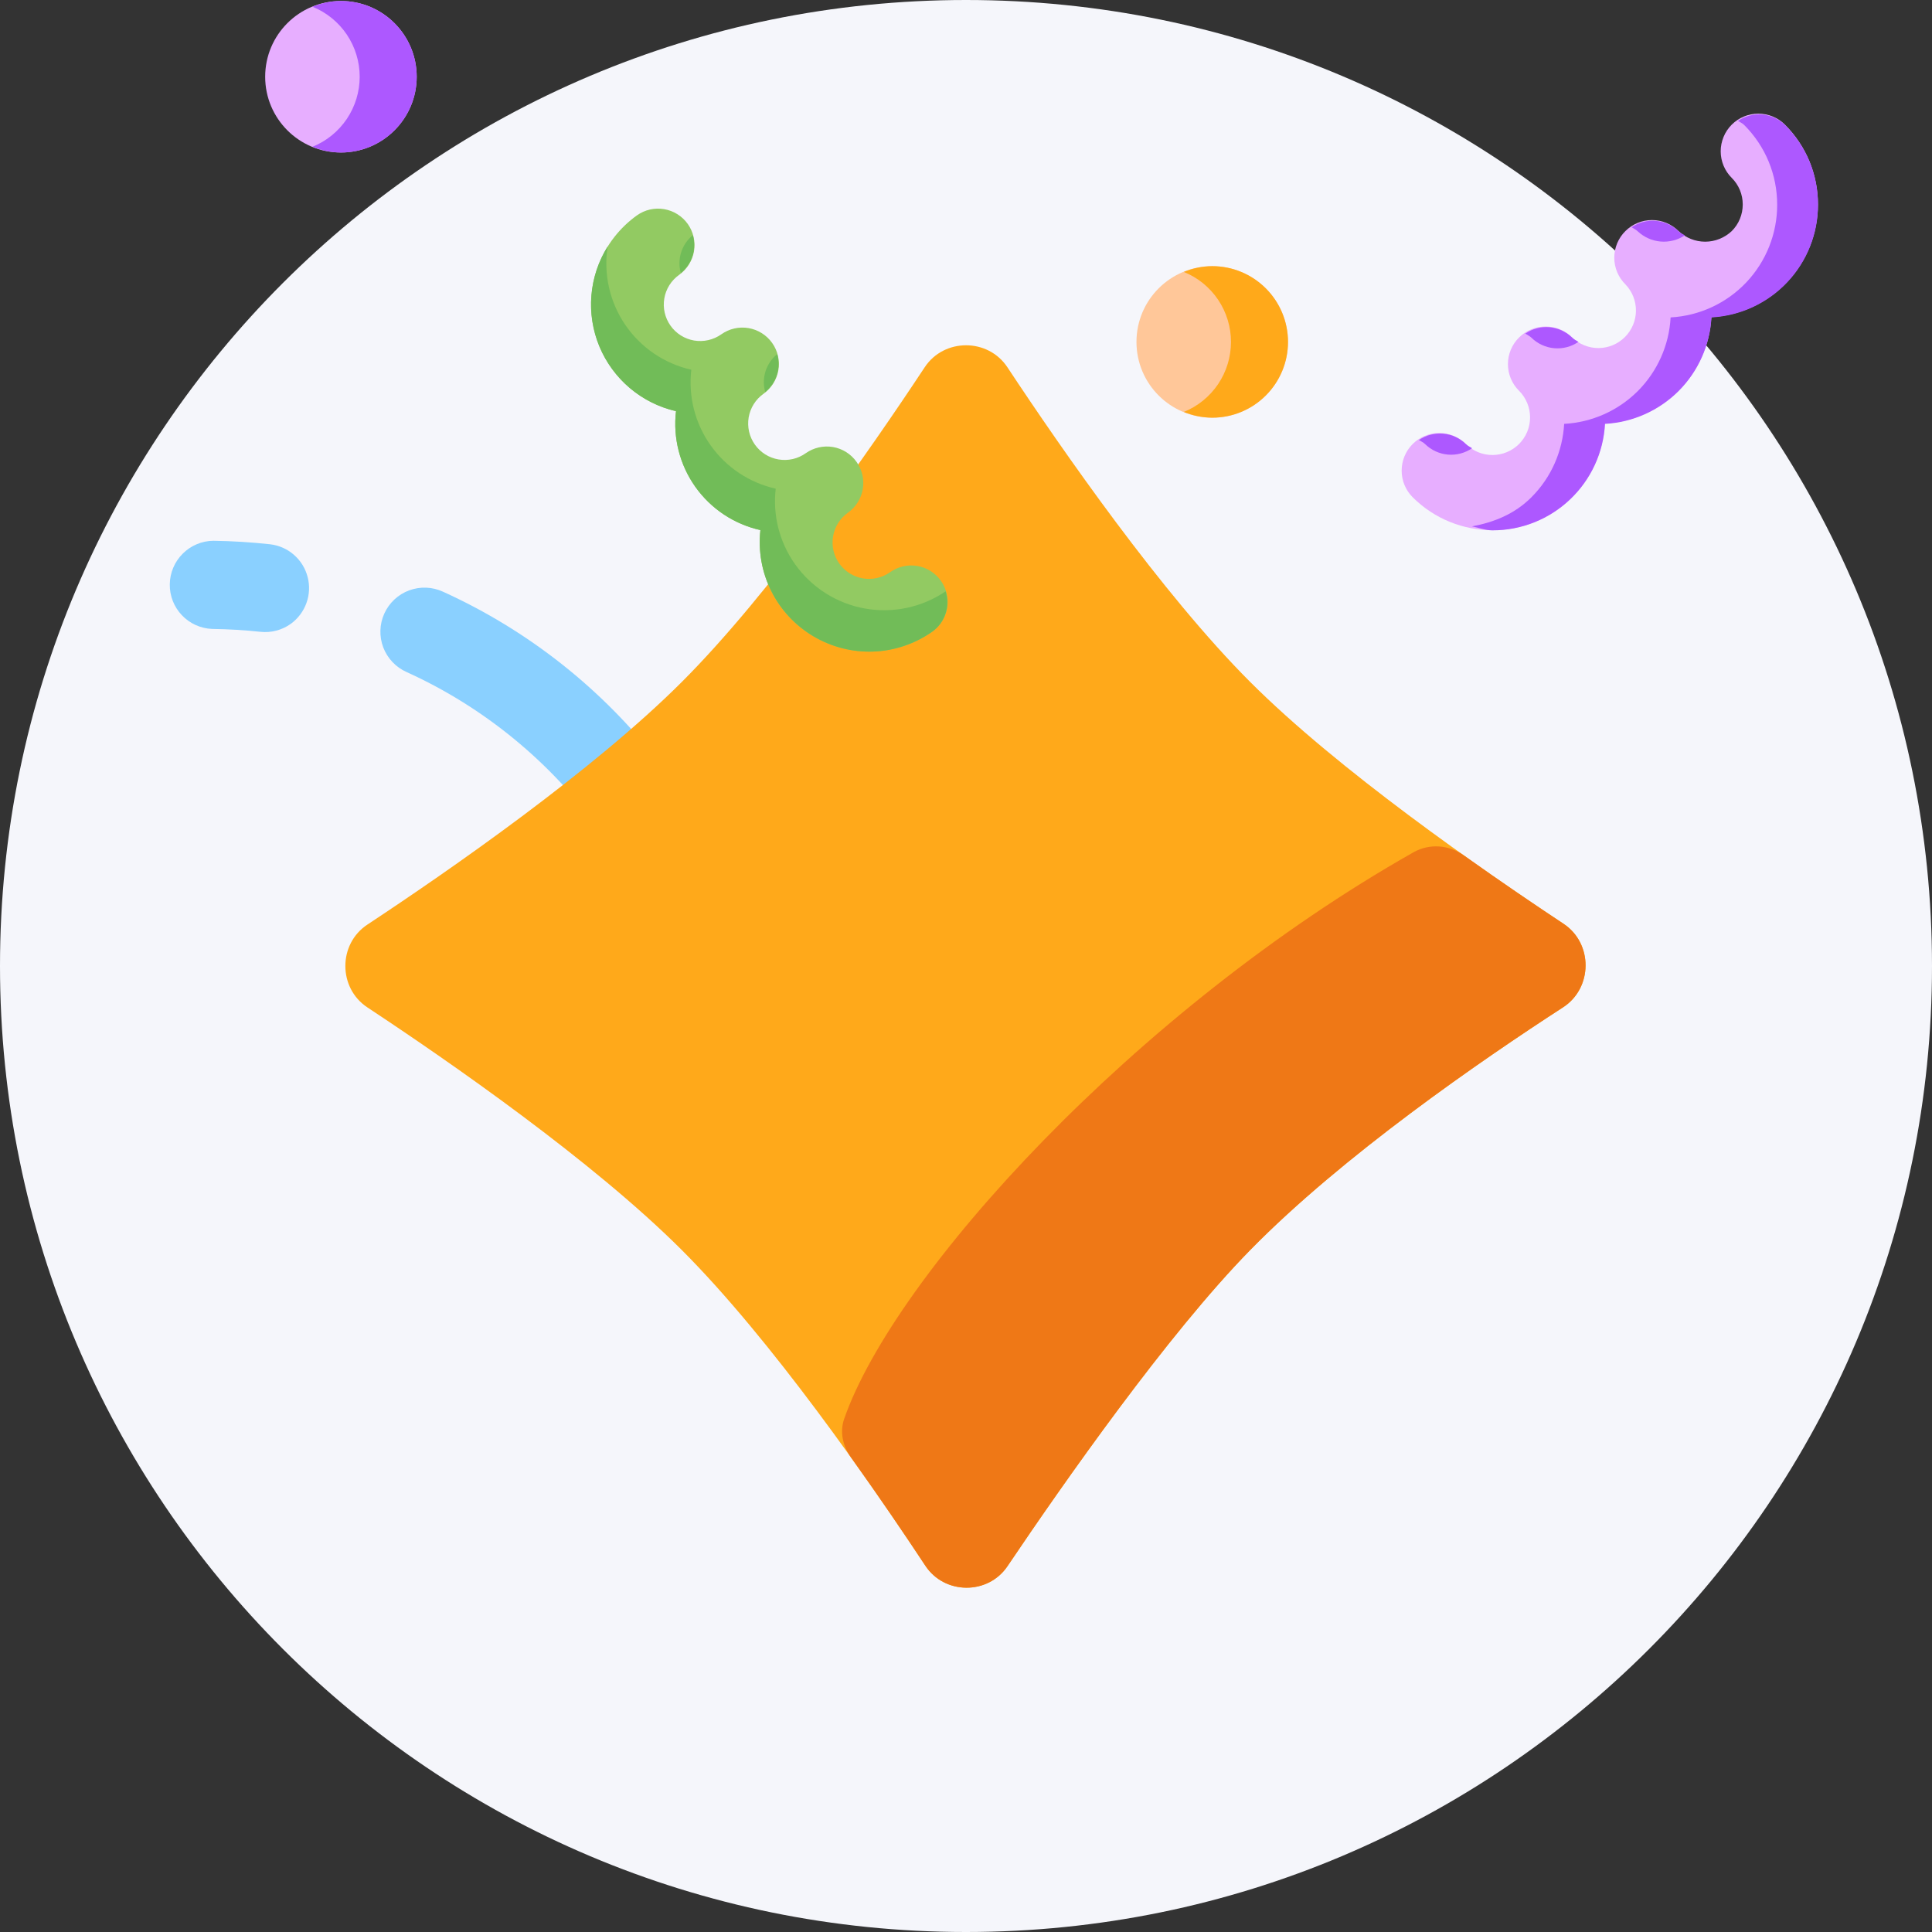 <svg width="51" height="51" viewBox="0 0 51 51" fill="none" xmlns="http://www.w3.org/2000/svg">
    <rect x="0" y="0" width="51" height="51" fill="#333333" stroke="none"/>
    <g clip-path="url(#clip0_803_25826)">
        <path
            d="M25.5 51C39.583 51 51 39.583 51 25.5C51 11.417 39.583 0 25.5 0C11.417 0 0 11.417 0 25.5C0 39.583 11.417 51 25.5 51Z"
            fill="#F5F6FB" />
        <path
            d="M19.891 27.987C19.731 28.102 19.544 28.174 19.348 28.197C19.153 28.22 18.954 28.192 18.772 28.118C18.589 28.043 18.429 27.923 18.305 27.769C18.182 27.615 18.099 27.433 18.066 27.238C17.738 25.33 16.982 23.52 15.855 21.945C14.548 20.121 12.774 18.665 10.732 17.74C10.592 17.677 10.465 17.588 10.36 17.476C10.254 17.365 10.172 17.233 10.117 17.09C10.063 16.947 10.037 16.794 10.042 16.64C10.046 16.487 10.082 16.336 10.145 16.196C10.208 16.056 10.299 15.93 10.411 15.825C10.523 15.72 10.655 15.639 10.799 15.585C10.943 15.532 11.095 15.507 11.249 15.513C11.402 15.518 11.553 15.555 11.693 15.619C13.944 16.64 15.912 18.197 17.423 20.153C18.935 22.109 19.945 24.405 20.366 26.842C20.401 27.058 20.376 27.28 20.292 27.482C20.209 27.684 20.07 27.859 19.891 27.987Z"
            fill="#8AD0FF" />
        <path
            d="M7.677 16.467C7.445 16.634 7.159 16.709 6.874 16.678C6.45 16.633 6.024 16.608 5.597 16.602C5.294 16.59 5.008 16.459 4.8 16.239C4.591 16.019 4.477 15.726 4.482 15.423C4.486 15.12 4.608 14.83 4.823 14.616C5.037 14.401 5.327 14.279 5.63 14.275C6.13 14.282 6.629 14.313 7.125 14.367C7.359 14.393 7.579 14.489 7.756 14.643C7.934 14.797 8.061 15.001 8.12 15.228C8.18 15.455 8.17 15.695 8.09 15.916C8.011 16.137 7.867 16.329 7.677 16.467Z"
            fill="#8AD0FF" />
        <path
            d="M9 4.026C10.104 4.026 11 3.131 11 2.026C11 0.921 10.104 0.026 9 0.026C7.895 0.026 7 0.921 7 2.026C7 3.131 7.895 4.026 9 4.026Z"
            fill="#E7AEFF" />
        <path
            d="M9 0.026C8.742 0.028 8.488 0.079 8.25 0.178C8.618 0.327 8.933 0.583 9.155 0.912C9.376 1.241 9.495 1.629 9.495 2.026C9.495 2.423 9.376 2.811 9.155 3.14C8.933 3.469 8.618 3.725 8.25 3.874C8.488 3.973 8.742 4.024 9 4.026C9.53 4.026 10.039 3.815 10.414 3.44C10.789 3.065 11 2.556 11 2.026C11 1.496 10.789 0.987 10.414 0.612C10.039 0.237 9.53 0.026 9 0.026Z"
            fill="#AD58FF" />
        <path
            d="M32 11.026C33.104 11.026 34 10.131 34 9.026C34 7.921 33.104 7.026 32 7.026C30.895 7.026 30 7.921 30 9.026C30 10.131 30.895 11.026 32 11.026Z"
            fill="#FFC799" />
        <path
            d="M32 7.026C31.742 7.028 31.488 7.079 31.25 7.178C31.618 7.327 31.933 7.583 32.155 7.912C32.376 8.241 32.495 8.629 32.495 9.026C32.495 9.423 32.376 9.811 32.155 10.14C31.933 10.469 31.618 10.725 31.25 10.874C31.488 10.973 31.742 11.024 32 11.026C32.53 11.026 33.039 10.815 33.414 10.44C33.789 10.065 34 9.556 34 9.026C34 8.496 33.789 7.987 33.414 7.612C33.039 7.237 32.53 7.026 32 7.026Z"
            fill="#FFA91A" />
        <path
            d="M23.758 12.178C23.932 12.111 24.082 11.996 24.19 11.845C24.299 11.693 24.36 11.514 24.367 11.328C24.194 11.395 24.044 11.511 23.936 11.662C23.828 11.813 23.766 11.992 23.758 12.178Z"
            fill="#71BC58" />
        <path
            d="M33 18C30.673 15.674 28.038 11.88 26.593 9.695C26.081 8.921 24.92 8.921 24.409 9.696C22.97 11.874 20.347 15.653 18 18C15.654 20.346 11.877 22.968 9.698 24.407C8.923 24.919 8.923 26.081 9.698 26.593C11.877 28.032 15.654 30.654 18 33C20.357 35.357 22.992 39.158 24.427 41.331C24.933 42.099 26.08 42.107 26.594 41.344C28.088 39.126 30.829 35.215 33 33C35.438 30.511 39.11 27.983 41.26 26.591C42.047 26.081 42.056 24.904 41.274 24.386C39.085 22.937 35.315 20.316 33 18Z"
            fill="#FFA91A" />
        <path
            d="M33 33C35.439 30.511 39.111 27.983 41.261 26.591C42.047 26.081 42.054 24.903 41.273 24.385C40.535 23.897 39.618 23.275 38.637 22.577C38.246 22.299 37.73 22.261 37.313 22.498C29.97 26.653 23.607 33.652 22.284 37.455C22.164 37.798 22.247 38.168 22.458 38.464C23.225 39.536 23.905 40.541 24.426 41.33C24.933 42.098 26.08 42.107 26.595 41.344C28.089 39.127 30.829 35.215 33 33Z"
            fill="#EF7816" />
        <path
            d="M24.61 16.674C24.155 16.994 23.618 17.177 23.062 17.199C22.506 17.221 21.955 17.082 21.476 16.799C20.997 16.516 20.609 16.101 20.36 15.603C20.111 15.106 20.012 14.547 20.072 13.993C19.379 13.838 18.767 13.431 18.356 12.851C17.944 12.271 17.762 11.56 17.845 10.854C17.303 10.729 16.808 10.45 16.421 10.05C16.033 9.651 15.769 9.148 15.66 8.602C15.551 8.057 15.602 7.491 15.807 6.974C16.012 6.456 16.361 6.009 16.814 5.685C17.022 5.537 17.28 5.478 17.532 5.521C17.784 5.564 18.008 5.705 18.156 5.913C18.303 6.121 18.362 6.379 18.32 6.631C18.277 6.883 18.136 7.107 17.928 7.255C17.72 7.403 17.578 7.627 17.536 7.879C17.493 8.13 17.552 8.388 17.7 8.597C17.847 8.805 18.072 8.946 18.323 8.989C18.575 9.031 18.833 8.972 19.041 8.825C19.25 8.677 19.508 8.618 19.76 8.661C20.011 8.704 20.236 8.845 20.383 9.053C20.531 9.261 20.59 9.519 20.547 9.771C20.504 10.023 20.363 10.247 20.155 10.395C19.947 10.542 19.806 10.767 19.763 11.018C19.721 11.27 19.779 11.528 19.927 11.736C20.075 11.945 20.299 12.086 20.551 12.128C20.803 12.171 21.061 12.112 21.269 11.964C21.477 11.817 21.736 11.758 21.987 11.8C22.239 11.843 22.463 11.984 22.611 12.193C22.759 12.401 22.818 12.659 22.775 12.911C22.732 13.162 22.591 13.387 22.383 13.534C22.175 13.682 22.034 13.906 21.991 14.158C21.948 14.41 22.007 14.668 22.155 14.876C22.303 15.084 22.527 15.225 22.779 15.268C23.03 15.311 23.288 15.252 23.497 15.104C23.705 14.957 23.963 14.898 24.215 14.94C24.466 14.983 24.691 15.124 24.838 15.332C24.986 15.54 25.045 15.799 25.002 16.05C24.96 16.302 24.819 16.526 24.61 16.674Z"
            fill="#92CA62" />
        <path
            d="M20.199 10.347C20.344 10.23 20.451 10.073 20.507 9.895C20.564 9.718 20.566 9.528 20.515 9.348C20.371 9.466 20.264 9.623 20.208 9.8C20.152 9.978 20.149 10.168 20.199 10.347ZM18.288 6.209C18.143 6.326 18.037 6.483 17.981 6.661C17.924 6.838 17.921 7.028 17.972 7.207C18.116 7.09 18.224 6.933 18.28 6.755C18.336 6.578 18.339 6.388 18.288 6.209ZM20.989 14.896C20.561 14.293 20.399 13.582 20.477 12.9C19.783 12.744 19.171 12.337 18.76 11.758C18.348 11.178 18.166 10.466 18.249 9.76C17.536 9.599 16.911 9.173 16.501 8.569C16.091 7.964 15.927 7.226 16.041 6.505C15.796 6.895 15.649 7.339 15.611 7.798C15.572 8.257 15.645 8.719 15.821 9.145C15.998 9.57 16.274 9.947 16.626 10.245C16.978 10.542 17.396 10.751 17.845 10.854C17.762 11.56 17.944 12.272 18.355 12.852C18.767 13.432 19.378 13.838 20.073 13.993C20.012 14.547 20.111 15.106 20.36 15.603C20.609 16.101 20.997 16.516 21.476 16.799C21.955 17.082 22.506 17.221 23.062 17.199C23.618 17.177 24.155 16.994 24.61 16.674C24.774 16.557 24.896 16.39 24.959 16.199C25.023 16.008 25.024 15.802 24.962 15.61C24.338 16.034 23.573 16.196 22.83 16.063C22.088 15.93 21.427 15.511 20.989 14.896Z"
            fill="#71BC58" />
        <path
            d="M39.398 13.996C38.636 13.996 37.873 13.706 37.291 13.126C37.105 12.94 37 12.688 37 12.424C37 12.161 37.104 11.908 37.29 11.722C37.477 11.535 37.729 11.431 37.993 11.43C38.256 11.43 38.509 11.535 38.695 11.721C38.787 11.813 38.897 11.886 39.017 11.936C39.138 11.986 39.267 12.011 39.398 12.011C39.528 12.011 39.657 11.985 39.778 11.935C39.898 11.885 40.008 11.812 40.1 11.72C40.192 11.627 40.265 11.518 40.315 11.397C40.365 11.277 40.39 11.148 40.39 11.017C40.39 10.887 40.364 10.758 40.314 10.637C40.264 10.517 40.191 10.407 40.099 10.315C40.006 10.223 39.932 10.114 39.882 9.993C39.831 9.872 39.806 9.743 39.806 9.612C39.806 9.481 39.831 9.352 39.882 9.231C39.932 9.111 40.006 9.001 40.099 8.909C40.285 8.723 40.538 8.619 40.801 8.619C41.064 8.619 41.316 8.723 41.503 8.909C41.69 9.09 41.941 9.19 42.201 9.188C42.461 9.186 42.71 9.081 42.894 8.897C43.078 8.713 43.183 8.464 43.185 8.204C43.187 7.944 43.087 7.693 42.906 7.506C42.813 7.414 42.74 7.304 42.689 7.184C42.639 7.063 42.613 6.933 42.613 6.803C42.613 6.672 42.639 6.543 42.689 6.422C42.74 6.301 42.813 6.192 42.906 6.1C43.093 5.914 43.345 5.809 43.608 5.809C43.871 5.809 44.124 5.914 44.31 6.1C44.5 6.279 44.751 6.38 45.012 6.38C45.273 6.38 45.524 6.279 45.714 6.1C45.806 6.008 45.88 5.898 45.929 5.778C45.979 5.657 46.004 5.528 46.004 5.397C46.004 5.267 45.979 5.138 45.929 5.017C45.879 4.897 45.806 4.788 45.714 4.696C45.621 4.604 45.548 4.495 45.498 4.374C45.448 4.254 45.422 4.124 45.422 3.994C45.422 3.864 45.448 3.734 45.498 3.614C45.547 3.493 45.621 3.384 45.713 3.291C45.805 3.199 45.914 3.126 46.035 3.076C46.155 3.026 46.285 3 46.415 3C46.545 3 46.675 3.026 46.795 3.075C46.916 3.125 47.025 3.198 47.117 3.29C47.679 3.852 47.989 4.601 47.989 5.397C47.99 6.159 47.698 6.891 47.175 7.445C46.652 7.998 45.936 8.33 45.176 8.371C45.137 9.104 44.829 9.796 44.31 10.315C43.791 10.834 43.099 11.142 42.366 11.181C42.327 11.887 42.039 12.584 41.499 13.122C40.925 13.706 40.16 13.996 39.398 13.996Z"
            fill="#E7AEFF" />
        <path
            d="M40.426 8.915C40.589 9.074 40.801 9.172 41.027 9.192C41.254 9.212 41.48 9.153 41.667 9.024C41.614 8.989 41.552 8.965 41.504 8.915C41.342 8.756 41.13 8.658 40.904 8.638C40.677 8.618 40.451 8.678 40.264 8.806C40.317 8.842 40.379 8.868 40.426 8.915ZM43.234 6.108C43.399 6.262 43.611 6.357 43.836 6.376C44.061 6.395 44.286 6.338 44.475 6.213C44.419 6.177 44.359 6.155 44.312 6.108C44.15 5.949 43.937 5.851 43.711 5.831C43.485 5.811 43.258 5.87 43.071 5.999C43.124 6.034 43.186 6.06 43.234 6.108ZM37.619 11.723C37.781 11.882 37.993 11.98 38.22 12C38.446 12.02 38.672 11.96 38.86 11.832C38.806 11.796 38.745 11.772 38.697 11.723C38.534 11.564 38.322 11.467 38.096 11.447C37.869 11.428 37.643 11.487 37.456 11.616C37.51 11.651 37.571 11.675 37.619 11.723Z"
            fill="#AD58FF" />
        <path
            d="M47.119 3.298C46.957 3.14 46.744 3.043 46.518 3.023C46.292 3.004 46.066 3.063 45.879 3.191C45.932 3.227 45.994 3.251 46.041 3.298C46.603 3.86 46.913 4.609 46.913 5.405C46.914 6.167 46.622 6.899 46.099 7.453C45.575 8.006 44.86 8.337 44.1 8.379C44.061 9.112 43.752 9.804 43.234 10.323C42.715 10.841 42.023 11.15 41.29 11.189C41.25 11.895 40.962 12.592 40.422 13.13C39.982 13.571 39.428 13.79 38.856 13.895C39.037 13.928 39.211 14 39.394 14C40.156 14.002 40.889 13.711 41.442 13.188C41.995 12.665 42.327 11.949 42.368 11.189C43.1 11.149 43.792 10.84 44.311 10.322C44.829 9.803 45.138 9.111 45.178 8.379C45.938 8.338 46.654 8.007 47.178 7.453C47.701 6.9 47.992 6.167 47.991 5.405C47.993 5.014 47.916 4.626 47.767 4.264C47.617 3.902 47.397 3.574 47.119 3.298Z"
            fill="#AD58FF" />
    </g>
    <defs>
        <clipPath id="clip0_803_25826">
            <rect width="51" height="51" fill="white" />
        </clipPath>
    </defs>
</svg>
